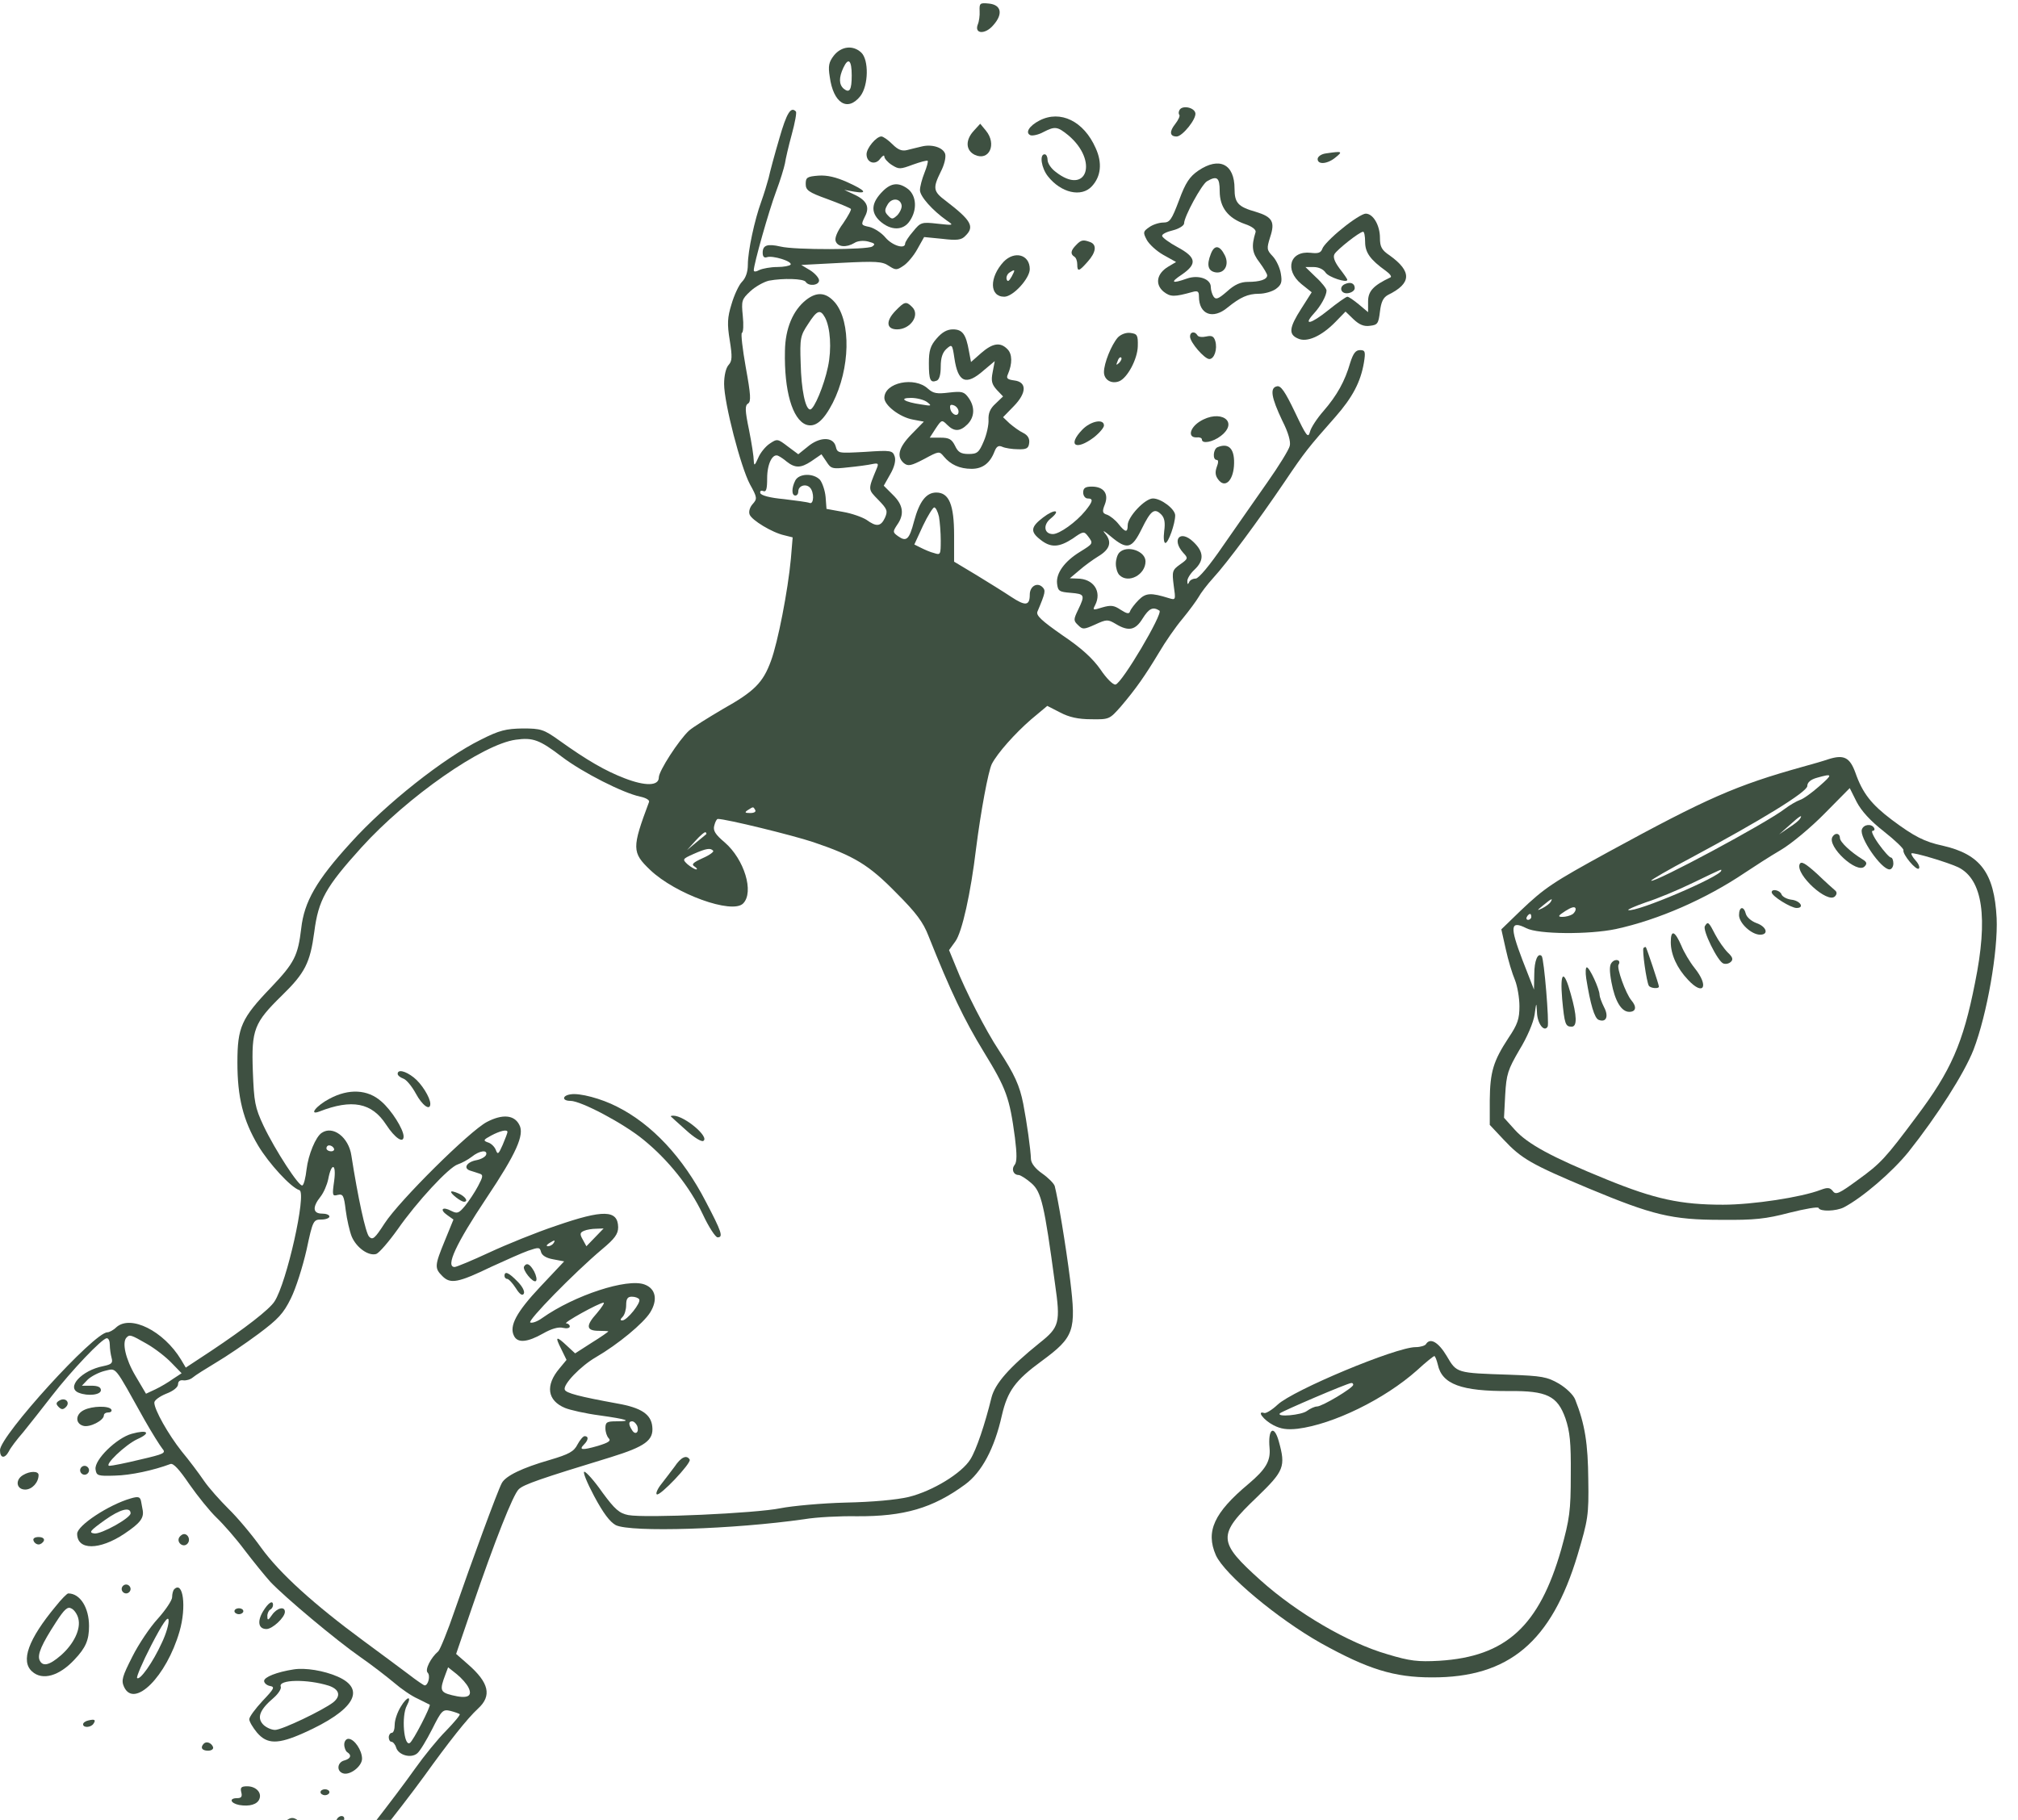 <?xml version="1.0" standalone="no"?>
<!DOCTYPE svg PUBLIC "-//W3C//DTD SVG 20010904//EN"
 "http://www.w3.org/TR/2001/REC-SVG-20010904/DTD/svg10.dtd">
<svg version="1.0" xmlns="http://www.w3.org/2000/svg"
 width="510pt" height="460pt"
 preserveAspectRatio="xMidYMid meet">

<g transform="translate(0,1360) scale(0.1,-0.1)"
fill="#3E5041" stroke="none">
<path d="M3301 13563 c1 -15 -2 -36 -6 -45 -13 -33 25 -35 52 -3 34 38 27 69
-15 73 -30 3 -32 1 -31 -25z"/>
<path d="M2810 13413 c-17 -22 -20 -35 -14 -72 12 -89 60 -119 103 -65 28 36
29 123 3 147 -28 26 -67 21 -92 -10z m60 -67 c0 -49 -7 -61 -27 -45 -16 14
-17 37 -1 71 17 36 28 25 28 -26z"/>
<path d="M3975 13230 c-4 -6 -4 -14 -1 -17 3 -3 -3 -17 -14 -31 -20 -25 -19
-42 5 -42 19 0 67 59 63 79 -4 19 -43 27 -53 11z"/>
<path d="M2626 13133 c-16 -54 -32 -114 -36 -133 -5 -19 -16 -55 -25 -80 -22
-60 -45 -166 -45 -212 0 -24 -7 -45 -20 -58 -10 -10 -26 -44 -35 -75 -14 -45
-15 -67 -6 -122 9 -56 8 -70 -4 -83 -9 -10 -15 -36 -15 -64 0 -64 56 -280 87
-338 25 -45 25 -49 9 -67 -9 -10 -14 -25 -10 -35 7 -19 76 -61 117 -70 l28 -7
-6 -72 c-10 -108 -44 -282 -67 -344 -27 -74 -56 -103 -163 -163 -49 -29 -101
-61 -114 -73 -34 -32 -101 -135 -101 -157 0 -29 -45 -30 -115 -3 -65 25 -126
60 -221 128 -52 37 -61 40 -123 40 -56 -1 -78 -6 -141 -38 -124 -61 -320 -216
-438 -347 -116 -127 -157 -199 -167 -289 -11 -92 -23 -116 -101 -198 -101
-105 -114 -135 -114 -254 0 -117 19 -194 70 -280 36 -60 110 -141 139 -150 25
-9 -43 -313 -84 -375 -17 -27 -100 -91 -214 -167 l-85 -56 -16 27 c-59 97
-170 152 -218 109 -10 -10 -24 -17 -30 -17 -45 0 -361 -348 -362 -397 0 -28
16 -30 30 -4 5 11 27 40 48 64 20 25 64 80 97 123 65 84 169 194 185 194 6 0
10 -10 10 -22 0 -13 3 -33 6 -44 5 -18 0 -22 -28 -28 -73 -14 -127 -73 -82
-90 31 -12 74 -7 74 9 0 10 -10 15 -32 15 l-32 0 20 21 c12 11 37 24 57 29 41
9 29 23 134 -165 25 -44 52 -87 60 -97 13 -15 7 -18 -75 -37 -49 -12 -95 -21
-103 -21 -21 0 53 71 94 90 47 21 35 33 -19 18 -51 -14 -127 -88 -122 -120 3
-21 7 -23 65 -21 53 1 131 18 187 39 10 4 30 -18 64 -68 28 -40 69 -91 92
-113 23 -22 66 -71 95 -110 29 -38 68 -86 86 -106 49 -52 222 -197 304 -254
39 -27 89 -66 113 -86 23 -20 59 -45 80 -54 20 -10 38 -19 40 -20 5 -4 -56
-123 -67 -129 -20 -13 -29 91 -10 126 18 34 1 32 -20 -3 -12 -19 -21 -46 -21
-61 0 -16 -4 -28 -10 -28 -5 0 -10 -7 -10 -15 0 -8 4 -15 9 -15 5 0 13 -9 16
-20 8 -25 50 -37 71 -19 9 7 31 44 50 81 32 64 36 68 62 62 15 -4 29 -9 31
-11 3 -2 -18 -27 -46 -56 -28 -28 -75 -86 -104 -127 -68 -96 -223 -295 -262
-337 -20 -21 -27 -37 -23 -49 6 -15 9 -15 33 7 34 32 201 241 283 354 82 114
144 193 181 227 47 43 37 87 -34 149 l-40 35 53 155 c78 228 139 382 158 400
16 16 74 36 310 108 116 36 145 57 140 103 -4 42 -38 64 -118 78 -126 23 -174
35 -177 47 -6 17 53 79 105 109 74 43 160 114 183 151 26 42 19 80 -19 94 -58
22 -236 -36 -345 -113 -15 -11 -33 -18 -40 -15 -12 4 147 167 242 247 42 35
54 51 54 74 -1 59 -50 60 -209 5 -66 -22 -167 -63 -225 -90 -58 -27 -111 -49
-117 -49 -32 0 5 79 107 232 101 151 129 214 111 247 -17 34 -57 37 -109 10
-58 -30 -295 -265 -345 -342 -33 -51 -40 -57 -52 -45 -12 12 -38 133 -60 274
-9 61 -62 102 -100 76 -20 -13 -45 -73 -51 -123 -3 -27 -9 -52 -14 -54 -10 -7
-92 119 -131 201 -29 62 -32 80 -36 184 -5 140 4 163 98 255 78 76 95 110 109
214 14 108 38 151 159 285 155 171 409 348 520 363 58 8 80 0 156 -58 70 -53
206 -122 264 -134 19 -4 32 -12 29 -18 -58 -155 -58 -170 4 -229 85 -81 276
-150 313 -113 38 38 4 149 -62 206 -32 27 -40 40 -35 57 3 12 8 22 12 22 28 0
252 -55 321 -78 139 -47 188 -77 280 -171 67 -67 91 -99 109 -146 74 -186 120
-282 186 -390 76 -124 87 -154 105 -289 7 -56 7 -82 -1 -92 -12 -15 -4 -34 14
-34 7 -1 26 -13 43 -28 33 -29 43 -71 79 -338 19 -132 15 -147 -52 -200 -103
-83 -150 -137 -162 -184 -22 -90 -51 -176 -71 -208 -29 -47 -127 -107 -208
-127 -43 -10 -122 -17 -213 -19 -79 -2 -178 -11 -219 -19 -82 -17 -455 -34
-513 -23 -30 6 -45 19 -87 76 -27 39 -55 70 -61 70 -6 0 9 -37 33 -82 31 -58
53 -87 73 -98 52 -25 397 -14 635 20 41 7 121 11 177 10 159 -1 256 27 365
107 56 41 99 121 124 233 19 82 45 118 134 183 110 81 117 102 96 274 -15 119
-41 274 -52 316 -3 9 -22 28 -42 42 -23 16 -37 34 -38 48 -1 33 -14 125 -26
187 -12 61 -29 99 -82 180 -44 66 -114 203 -145 282 l-23 56 21 29 c23 31 52
163 70 313 16 126 41 260 53 285 19 37 78 103 132 150 l55 46 43 -22 c30 -16
61 -23 105 -23 61 -1 62 0 100 43 51 60 81 103 128 181 21 36 57 88 80 115 23
28 47 61 54 73 7 13 29 42 49 64 47 51 152 193 240 323 70 104 81 117 171 219
59 67 86 119 97 184 6 37 4 42 -13 42 -15 0 -23 -11 -33 -42 -18 -63 -45 -111
-90 -163 -22 -25 -43 -57 -46 -71 -6 -22 -12 -14 -50 66 -34 71 -48 91 -61 88
-25 -5 -19 -38 18 -116 20 -39 29 -71 25 -85 -3 -13 -37 -68 -75 -122 -39 -55
-105 -151 -148 -212 -47 -69 -84 -113 -94 -113 -10 0 -20 -6 -22 -12 -4 -9 -6
-8 -6 3 -1 8 10 26 24 39 33 31 32 60 -4 94 -44 42 -74 8 -34 -37 17 -18 17
-20 -10 -39 -27 -19 -28 -24 -22 -71 7 -49 7 -50 -16 -43 -61 19 -78 18 -102
-6 -13 -13 -26 -30 -29 -38 -3 -10 -10 -9 -32 5 -22 15 -33 16 -61 8 -32 -10
-34 -10 -25 7 24 46 -5 90 -60 90 l-25 1 32 27 c17 15 46 36 64 47 40 24 47
49 22 78 -10 12 -1 7 20 -11 55 -46 71 -42 104 25 31 63 43 72 66 49 11 -11
14 -27 10 -56 -3 -23 -1 -40 4 -40 10 0 33 65 33 93 0 21 -47 57 -75 57 -27 0
-85 -62 -85 -90 0 -26 -8 -25 -31 4 -11 14 -28 27 -38 31 -16 5 -18 10 -8 35
14 36 -4 60 -44 60 -22 0 -29 -5 -29 -20 0 -11 7 -20 15 -20 20 0 18 -10 -8
-42 -31 -38 -87 -78 -109 -78 -30 0 -34 31 -8 52 37 30 14 34 -25 4 -42 -32
-44 -48 -9 -75 35 -28 63 -26 109 4 35 25 38 25 51 8 19 -25 18 -25 -27 -53
-52 -32 -81 -72 -77 -107 3 -25 7 -28 46 -31 47 -4 49 -7 25 -57 -16 -33 -16
-37 0 -52 15 -15 19 -15 57 2 39 18 43 18 70 2 43 -26 66 -21 90 18 22 35 35
41 57 27 13 -9 -127 -246 -148 -249 -8 -2 -31 21 -51 51 -26 37 -64 72 -128
115 -70 49 -90 67 -84 80 27 64 28 71 17 82 -18 18 -43 3 -43 -25 0 -38 -15
-39 -62 -8 -24 16 -77 49 -118 74 l-75 45 0 89 c0 103 -17 144 -60 144 -34 0
-57 -30 -75 -97 -16 -62 -26 -70 -54 -50 -18 13 -18 15 -3 38 25 35 21 67 -14
101 l-31 31 22 39 c14 24 19 46 15 59 -7 21 -12 22 -100 16 -92 -5 -93 -5 -99
19 -9 33 -55 32 -95 -2 l-31 -25 -35 26 c-34 26 -36 27 -61 10 -14 -9 -32 -31
-39 -48 -12 -27 -14 -28 -15 -10 0 13 -7 59 -16 104 -14 67 -14 83 -3 89 10 7
9 29 -8 122 -11 62 -17 114 -13 116 5 2 6 28 3 57 -5 51 -4 56 25 83 17 16 46
32 63 36 48 9 117 7 124 -4 10 -16 45 -12 45 5 0 8 -14 24 -30 34 l-30 18 134
7 c117 6 139 5 161 -10 23 -15 27 -15 49 0 13 8 35 34 47 56 l23 41 61 -6 c50
-6 65 -4 78 10 32 31 20 52 -66 118 -43 32 -44 43 -17 98 12 23 18 48 15 60
-7 22 -45 34 -80 25 -14 -3 -36 -9 -49 -12 -17 -4 -30 1 -49 20 -14 14 -31 26
-37 26 -17 0 -50 -39 -50 -60 0 -29 30 -38 46 -15 8 10 14 14 14 7 0 -6 11
-19 25 -28 24 -15 28 -15 71 1 25 9 47 15 50 13 2 -3 -3 -21 -11 -41 -8 -20
-15 -46 -15 -58 0 -21 42 -68 90 -102 25 -17 24 -17 -31 -11 -53 6 -57 5 -82
-26 -15 -17 -27 -36 -27 -41 0 -20 -43 -7 -66 20 -13 16 -38 32 -54 36 -29 6
-29 7 -16 34 18 33 7 56 -37 76 l-32 15 33 -6 c48 -8 39 4 -23 32 -38 17 -68
24 -97 22 -38 -3 -43 -6 -43 -28 0 -21 9 -28 73 -51 41 -15 76 -30 79 -33 3
-2 -9 -24 -26 -49 -20 -27 -29 -50 -25 -60 7 -20 36 -22 63 -6 10 7 30 9 46 5
23 -6 26 -9 14 -17 -17 -11 -261 -12 -309 0 -44 10 -60 5 -60 -21 0 -13 5 -18
14 -15 19 7 87 -14 80 -25 -3 -4 -23 -8 -45 -8 -22 0 -49 -5 -60 -10 -11 -6
-19 -7 -19 -1 0 21 51 201 75 265 14 37 27 80 30 95 2 14 12 58 23 98 11 40
17 74 14 77 -17 18 -31 -4 -56 -91z m24 -1088 c29 -23 48 -23 83 0 l35 24 17
-25 c15 -24 20 -25 73 -19 31 3 68 8 81 11 20 4 22 2 16 -13 -31 -75 -31 -71
5 -108 30 -31 32 -37 22 -60 -14 -30 -29 -31 -62 -7 -14 9 -50 22 -80 27 l-55
10 -3 40 c-2 22 -11 48 -19 58 -22 23 -70 22 -83 -2 -13 -25 -13 -51 0 -51 6
0 10 6 10 14 0 19 25 27 39 13 15 -15 14 -58 -1 -52 -7 3 -46 8 -87 13 -45 4
-76 12 -79 20 -2 7 2 10 10 7 10 -4 13 7 13 43 0 50 19 87 39 75 6 -3 18 -11
26 -18z m514 -186 c3 -17 6 -54 6 -81 0 -47 -1 -49 -22 -42 -13 3 -33 12 -45
18 l-22 11 29 63 c16 34 34 62 38 62 5 0 12 -14 16 -31z m-619 -989 c3 -6 -4
-10 -17 -10 -18 0 -20 2 -8 10 19 12 18 12 25 0z m-166 -82 c-2 -2 -17 -14
-34 -28 l-30 -25 29 32 c16 18 32 31 34 28 3 -3 3 -6 1 -7z m24 -55 c4 -3 -12
-15 -35 -25 -33 -15 -39 -21 -28 -28 8 -5 11 -10 6 -10 -5 0 -18 8 -29 17 -18
17 -18 18 20 35 43 19 57 21 66 11z m-693 -948 c0 -3 -7 -22 -16 -43 -14 -32
-17 -34 -23 -18 -4 11 -16 23 -27 26 -17 6 -15 9 11 23 30 16 55 22 55 12z
m-585 -55 c3 -5 -1 -10 -9 -10 -9 0 -16 5 -16 10 0 6 4 10 9 10 6 0 13 -4 16
-10z m513 -22 c-3 -7 -17 -15 -33 -18 -32 -6 -45 -27 -21 -35 9 -3 23 -7 31
-10 14 -4 13 -10 -4 -42 -11 -21 -31 -51 -44 -67 -21 -25 -26 -27 -46 -17 -30
16 -41 5 -14 -14 l21 -15 -29 -71 c-35 -85 -35 -93 -8 -120 27 -27 53 -22 165
32 48 22 104 47 124 54 35 12 39 12 43 -4 3 -12 18 -21 41 -25 l37 -7 -80 -85
c-81 -86 -106 -133 -89 -166 12 -25 45 -22 98 8 28 16 52 23 67 19 13 -3 23
-1 23 5 0 5 -6 10 -12 10 -13 1 110 69 126 70 4 0 -6 -16 -23 -36 -38 -42 -36
-59 7 -59 18 0 32 -1 32 -2 0 -1 -25 -19 -56 -38 l-56 -36 -27 25 c-37 35 -42
33 -20 -10 l18 -37 -24 -29 c-48 -57 -41 -108 19 -133 17 -7 70 -19 116 -25
93 -13 114 -20 57 -20 -32 0 -37 -3 -37 -23 0 -13 5 -28 11 -34 9 -9 -1 -15
-37 -26 -52 -15 -65 -14 -46 5 15 15 16 28 2 28 -5 0 -16 -13 -24 -28 -12 -24
-29 -33 -93 -52 -94 -27 -149 -54 -162 -78 -14 -25 -105 -274 -158 -427 -24
-71 -50 -134 -56 -140 -25 -21 -46 -62 -36 -72 10 -10 2 -43 -10 -43 -3 0 -28
17 -55 38 -27 20 -95 71 -151 112 -167 123 -282 227 -345 314 -32 45 -82 104
-110 131 -28 28 -66 70 -83 95 -17 25 -50 69 -75 99 -45 57 -92 140 -92 164 0
8 18 21 40 30 24 9 40 22 40 32 0 10 7 15 18 13 10 -1 24 3 32 10 8 7 43 29
78 50 34 20 99 64 142 96 67 50 85 69 110 120 17 34 40 107 53 164 21 99 23
102 50 102 15 0 27 5 27 10 0 6 -11 10 -25 10 -31 0 -33 22 -5 57 11 14 22 40
26 59 11 58 28 53 20 -6 -7 -49 -6 -52 12 -47 18 4 21 -2 27 -52 4 -31 13 -70
20 -88 16 -38 57 -67 83 -59 10 4 42 41 72 83 64 92 173 210 203 219 12 4 33
15 46 25 27 22 55 25 49 7z m367 -278 l-29 -30 -12 22 c-11 19 -10 24 4 30 9
4 28 7 41 7 l25 1 -29 -30z m-140 -20 c-3 -5 -12 -10 -18 -10 -7 0 -6 4 3 10
19 12 23 12 15 0z m289 -189 c7 -11 -41 -71 -57 -71 -8 0 -7 4 1 12 7 7 12 25
12 40 0 21 5 28 19 28 11 0 22 -4 25 -9z m-1659 -150 c28 -16 65 -45 83 -64
l34 -35 -29 -19 c-15 -11 -42 -27 -59 -35 l-32 -15 -36 61 c-33 56 -46 113
-29 129 10 10 14 9 68 -22z m1652 -276 c8 -22 -6 -33 -17 -15 -13 20 -12 30 0
30 6 0 13 -7 17 -15z m-568 -883 c14 -29 -4 -38 -56 -25 -40 10 -42 17 -22 70
l9 24 29 -23 c16 -13 34 -33 40 -46z"/>
<path d="M1520 9583 c0 -7 32 -32 43 -33 17 0 5 18 -18 28 -14 6 -25 9 -25 5z"/>
<path d="M1766 9332 c-7 -11 31 -58 40 -49 4 4 1 18 -6 32 -14 25 -25 31 -34
17z"/>
<path d="M1700 9300 c0 -5 4 -10 9 -10 5 0 18 -14 29 -31 13 -21 22 -27 27
-19 4 7 -4 24 -21 41 -29 30 -44 37 -44 19z"/>
<path d="M3503 13194 c-35 -18 -50 -42 -30 -50 7 -2 27 2 43 11 39 20 47 19
84 -11 103 -87 62 -206 -43 -123 -15 11 -27 29 -27 40 0 10 -4 19 -10 19 -18
0 -11 -46 11 -74 44 -56 113 -72 148 -34 31 33 36 79 13 129 -40 91 -119 129
-189 93z"/>
<path d="M3282 13160 c-30 -32 -28 -67 3 -82 48 -22 75 36 37 82 l-19 23 -21
-23z"/>
<path d="M4468 13083 c-16 -2 -28 -11 -28 -19 0 -20 34 -17 61 6 25 20 21 21
-33 13z"/>
<path d="M4038 13025 c-29 -20 -43 -40 -65 -100 -25 -66 -31 -75 -53 -75 -14
0 -36 -7 -48 -16 -20 -14 -21 -17 -8 -42 8 -15 33 -38 56 -51 l43 -24 -27 -16
c-38 -23 -45 -59 -15 -84 23 -18 36 -18 97 -1 18 5 22 2 22 -15 0 -61 47 -79
97 -37 42 34 68 46 105 46 19 0 44 7 57 16 19 14 22 23 17 52 -3 19 -15 45
-27 58 -21 22 -21 26 -9 65 17 51 8 68 -48 85 -60 17 -72 30 -72 78 0 83 -51
109 -122 61z m72 -69 c0 -55 28 -91 85 -111 24 -8 38 -19 36 -27 -15 -48 -12
-70 13 -102 14 -19 26 -39 26 -44 0 -14 -25 -22 -65 -22 -24 0 -45 -9 -70 -32
-30 -26 -38 -29 -46 -17 -5 8 -9 22 -9 32 0 27 -42 42 -81 28 -51 -18 -57 -13
-16 14 52 36 48 58 -15 92 -28 15 -52 33 -52 38 -1 6 16 14 37 19 20 5 37 16
37 23 0 23 59 131 77 142 34 20 43 13 43 -33z"/>
<path d="M4080 12744 c-15 -38 -9 -58 17 -62 30 -4 46 27 30 58 -17 34 -35 36
-47 4z"/>
<path d="M2975 12956 c-39 -39 -42 -71 -10 -101 37 -33 79 -33 101 1 25 37 22
83 -5 106 -31 24 -57 23 -86 -6z m63 -47 c2 -9 -5 -24 -14 -34 -15 -14 -19
-15 -31 -2 -12 12 -13 19 -3 36 13 25 43 24 48 0z"/>
<path d="M4523 12830 c-34 -27 -64 -58 -67 -68 -5 -14 -14 -17 -39 -14 -70 8
-90 -57 -32 -105 l35 -28 -35 -55 c-41 -64 -44 -87 -11 -101 30 -14 79 8 126
56 l34 35 27 -26 c19 -18 35 -25 55 -22 26 3 29 7 34 48 4 33 11 47 27 56 80
39 81 79 6 133 -27 18 -33 29 -33 59 0 43 -23 82 -48 82 -10 0 -45 -22 -79
-50z m77 -45 c0 -36 17 -60 70 -98 14 -10 21 -20 15 -22 -57 -27 -75 -46 -75
-81 l0 -36 -31 26 c-17 14 -34 26 -39 26 -4 0 -34 -21 -65 -46 -57 -46 -86
-53 -48 -11 24 26 43 61 43 78 0 6 -16 27 -36 45 l-35 34 28 0 c17 0 33 -8 40
-19 10 -15 73 -36 73 -24 0 3 -12 20 -26 38 -17 23 -23 39 -17 49 9 15 83 74
96 75 4 1 7 -15 7 -34z"/>
<path d="M4533 12643 c-23 -9 -15 -35 10 -31 12 2 22 9 22 17 0 16 -14 22 -32
14z"/>
<path d="M3626 12774 c-18 -18 -20 -30 -6 -39 6 -3 10 -15 10 -26 0 -26 6 -24
35 9 28 31 32 57 9 66 -24 9 -31 8 -48 -10z"/>
<path d="M3382 12718 c-49 -53 -48 -118 2 -118 30 0 86 62 86 93 0 49 -51 63
-88 25z m27 -50 c-9 -16 -14 -19 -17 -9 -2 7 2 17 9 22 20 13 21 11 8 -13z"/>
<path d="M2716 12589 c-44 -35 -70 -96 -71 -172 -3 -134 25 -230 71 -248 31
-11 59 13 90 73 59 116 62 273 8 338 -30 35 -61 38 -98 9z m64 -59 c18 -34 23
-105 10 -166 -13 -63 -47 -144 -60 -144 -16 0 -30 66 -32 156 -3 84 -1 93 25
132 30 47 41 51 57 22z"/>
<path d="M3016 12551 c-32 -34 -29 -61 7 -61 45 0 78 48 51 75 -21 21 -26 19
-58 -14z"/>
<path d="M3156 12459 c-21 -24 -26 -41 -26 -83 0 -57 5 -67 26 -59 9 3 14 20
14 48 0 29 6 47 19 59 19 17 20 16 27 -31 12 -82 39 -94 99 -41 l37 31 -7 -37
c-6 -30 -3 -41 14 -60 l21 -22 -25 -24 c-19 -17 -25 -33 -24 -55 1 -16 -6 -49
-16 -72 -16 -38 -22 -43 -51 -43 -26 0 -36 6 -46 28 -11 22 -20 27 -49 27
l-36 0 20 31 c20 30 21 30 39 12 23 -23 43 -23 68 2 24 24 26 58 4 89 -15 21
-22 23 -66 18 -41 -5 -53 -3 -71 13 -45 42 -147 21 -147 -31 0 -25 52 -65 96
-73 l37 -7 -42 -43 c-43 -44 -51 -75 -25 -97 14 -11 24 -9 68 14 50 27 51 27
66 9 23 -28 54 -42 94 -42 37 0 62 19 77 58 7 18 14 22 27 16 9 -4 33 -8 52
-8 29 -1 36 3 38 21 2 14 -4 26 -20 34 -13 6 -33 21 -46 32 l-22 21 36 37 c44
45 45 82 1 87 -22 3 -27 7 -21 20 16 37 15 69 -1 85 -24 25 -50 21 -89 -13
l-34 -30 -7 37 c-10 57 -22 73 -54 73 -20 0 -37 -10 -55 -31z m-32 -214 c17
-13 15 -14 -20 -8 -57 8 -77 22 -34 22 19 0 43 -6 54 -14z m106 -32 c0 -20
-24 -11 -28 10 -2 12 1 15 12 11 9 -3 16 -13 16 -21z"/>
<path d="M3767 12463 c-22 -25 -47 -87 -47 -117 0 -26 25 -41 51 -31 28 11 62
75 63 118 1 38 -2 42 -25 45 -15 2 -32 -5 -42 -15z m4 -86 c-10 -9 -11 -8 -5
6 3 10 9 15 12 12 3 -3 0 -11 -7 -18z"/>
<path d="M4010 12466 c0 -20 49 -76 65 -76 17 0 28 34 20 61 -5 16 -12 19 -30
15 -13 -3 -27 -2 -30 4 -9 15 -25 12 -25 -4z"/>
<path d="M4042 12179 c-34 -22 -40 -55 -9 -53 9 1 17 -2 17 -7 0 -16 37 -9 64
12 63 49 -3 92 -72 48z"/>
<path d="M3647 12152 c-51 -53 -22 -72 39 -26 19 15 34 33 34 40 0 24 -45 15
-73 -14z"/>
<path d="M4103 12093 c-15 -6 -18 -43 -3 -43 6 0 6 -9 0 -24 -6 -17 -5 -29 5
-42 22 -30 49 -6 53 45 4 57 -16 80 -55 64z"/>
<path d="M3772 11738 c-7 -7 -12 -24 -12 -38 0 -14 5 -31 12 -38 30 -30 88 1
88 46 0 35 -62 56 -88 30z"/>
<path d="M6160 11041 c-14 -5 -52 -16 -85 -25 -226 -63 -323 -106 -655 -287
-188 -103 -214 -120 -297 -199 l-64 -62 15 -67 c8 -37 22 -83 31 -104 8 -20
15 -60 15 -88 0 -43 -6 -61 -37 -107 -51 -78 -62 -114 -63 -210 l0 -83 47 -50
c60 -64 93 -83 286 -164 216 -90 280 -106 447 -106 113 -1 150 3 230 24 52 13
97 21 98 16 5 -13 59 -11 85 2 63 33 163 119 218 187 97 122 188 265 219 344
46 120 83 334 78 444 -8 153 -55 215 -182 244 -61 13 -96 31 -171 87 -69 52
-99 90 -123 159 -19 52 -39 62 -92 45z m-30 -91 c-25 -22 -54 -43 -65 -46 -11
-4 -34 -17 -51 -30 -62 -48 -441 -251 -450 -242 -2 2 58 37 134 77 235 126
392 222 392 242 0 12 11 22 33 28 53 15 54 12 7 -29z m218 -152 c38 -30 67
-58 66 -63 -4 -14 44 -71 52 -62 4 4 -1 16 -11 27 -10 11 -16 22 -14 24 5 5
125 -31 158 -47 82 -41 101 -169 56 -390 -40 -203 -81 -296 -197 -450 -105
-141 -121 -158 -197 -213 -64 -47 -75 -52 -85 -38 -10 12 -17 13 -41 4 -65
-25 -229 -50 -329 -50 -143 0 -230 19 -392 85 -187 76 -267 120 -310 168 l-36
40 4 77 c4 70 9 85 48 152 26 42 47 92 51 118 6 43 6 44 8 9 1 -38 24 -69 36
-49 6 10 -12 230 -20 238 -13 13 -25 -16 -25 -61 l-1 -52 -39 100 c-43 113
-41 134 13 107 40 -21 212 -22 302 -3 143 31 303 101 435 190 30 20 84 55 120
76 36 21 103 77 149 124 l84 85 23 -46 c16 -31 47 -65 92 -100z m-283 42 c-3
-5 -20 -19 -38 -30 l-32 -22 35 31 c35 32 46 38 35 21z m-265 -174 c0 -19
-287 -142 -313 -133 -5 1 22 13 59 26 38 12 110 42 159 66 104 50 95 46 95 41z
m-575 -106 c-3 -5 -16 -15 -28 -21 -19 -9 -19 -8 3 10 28 23 34 26 25 11z m74
-41 c-8 -5 -23 -9 -34 -9 -17 0 -15 4 10 20 19 12 31 16 34 9 2 -6 -3 -15 -10
-20z m-139 -9 c0 -5 -5 -10 -11 -10 -5 0 -7 5 -4 10 3 6 8 10 11 10 2 0 4 -4
4 -10z"/>
<path d="M6274 10805 c-10 -26 65 -135 93 -135 7 0 13 9 13 20 0 11 -4 20 -8
20 -5 0 -23 20 -41 45 -18 25 -27 45 -21 45 6 0 8 5 5 10 -9 15 -35 12 -41 -5z"/>
<path d="M6175 10780 c-20 -32 83 -127 108 -100 9 9 8 15 -7 24 -39 24 -76 58
-76 72 0 16 -16 19 -25 4z"/>
<path d="M6064 10687 c-13 -35 94 -133 119 -108 7 7 7 14 2 19 -6 5 -34 30
-62 57 -41 37 -54 44 -59 32z"/>
<path d="M5970 10593 c0 -13 65 -53 84 -53 28 0 12 25 -18 28 -15 2 -30 10
-33 18 -5 14 -33 20 -33 7z"/>
<path d="M5860 10516 c0 -27 42 -66 71 -66 30 0 22 27 -12 39 -17 6 -33 20
-36 31 -7 28 -23 25 -23 -4z"/>
<path d="M5745 10479 c-9 -13 43 -119 62 -126 8 -3 19 -1 26 6 8 8 5 16 -11
31 -12 12 -31 39 -42 60 -22 43 -25 46 -35 29z"/>
<path d="M5630 10425 c0 -42 21 -88 58 -127 53 -57 72 -22 22 40 -16 20 -36
54 -44 74 -22 51 -36 57 -36 13z"/>
<path d="M5538 10405 c-5 -6 10 -113 18 -127 6 -9 34 -11 34 -3 0 7 -41 129
-44 133 -2 1 -5 0 -8 -3z"/>
<path d="M5431 10356 c-8 -9 -8 -28 -1 -66 12 -65 34 -100 60 -100 23 0 26 17
7 39 -19 23 -50 109 -43 120 10 16 -11 22 -23 7z"/>
<path d="M5345 10303 c14 -88 28 -135 42 -140 25 -10 35 11 18 43 -8 16 -15
35 -15 41 0 20 -34 93 -43 93 -4 0 -5 -17 -2 -37z"/>
<path d="M5264 10233 c8 -85 11 -93 32 -93 19 0 18 36 -3 110 -23 85 -37 77
-29 -17z"/>
<path d="M1340 9981 c0 -5 8 -12 19 -16 10 -3 29 -26 42 -50 22 -41 49 -60 49
-35 0 21 -30 69 -56 89 -28 22 -54 28 -54 12z"/>
<path d="M1110 9897 c-44 -23 -71 -57 -34 -43 110 43 177 30 225 -44 30 -46
59 -65 59 -40 0 24 -41 89 -75 118 -46 41 -110 44 -175 9z"/>
<path d="M1923 9912 c-29 -4 -30 -22 -1 -22 36 0 179 -76 245 -130 84 -68 157
-159 201 -252 20 -43 43 -78 50 -78 20 0 14 18 -40 121 -77 149 -181 260 -298
319 -54 28 -127 47 -157 42z"/>
<path d="M7534 9879 c-10 -17 13 -36 27 -22 12 12 4 33 -11 33 -5 0 -12 -5
-16 -11z"/>
<path d="M2261 9837 c2 -2 25 -23 51 -46 26 -24 52 -40 58 -36 22 13 -64 85
-101 85 -7 0 -10 -1 -8 -3z"/>
<path d="M4805 9070 c-3 -5 -19 -10 -35 -10 -66 0 -413 -145 -465 -194 -18
-17 -39 -30 -45 -28 -27 9 -2 -24 31 -41 25 -13 46 -16 82 -12 119 15 292 99
402 197 29 27 56 48 58 48 3 0 8 -13 12 -29 14 -66 79 -90 241 -89 126 1 162
-16 189 -92 15 -45 19 -80 18 -191 0 -121 -4 -148 -32 -250 -74 -259 -186
-362 -411 -376 -72 -4 -99 -1 -175 22 -132 38 -304 139 -426 248 -147 132
-148 153 -13 282 91 88 97 102 73 188 -16 57 -37 42 -31 -23 4 -44 -13 -72
-71 -121 -116 -97 -145 -160 -110 -240 29 -65 208 -214 353 -296 160 -89 248
-116 375 -116 260 -1 403 120 491 413 35 118 38 133 36 253 -1 121 -11 187
-44 270 -6 16 -30 39 -55 54 -40 23 -57 26 -166 30 -180 6 -178 5 -212 63 -28
47 -56 63 -70 40z m-245 -137 c-1 -11 -105 -73 -122 -73 -8 0 -23 -7 -34 -15
-18 -14 -104 -22 -91 -8 7 7 226 101 240 102 4 1 7 -2 7 -6z"/>
<path d="M200 8880 c-12 -7 -12 -12 -2 -22 9 -9 15 -9 24 0 16 16 -2 34 -22
22z"/>
<path d="M283 8848 c-29 -14 -30 -45 -3 -53 22 -7 70 18 70 35 0 6 7 10 16 10
8 0 12 5 9 10 -8 13 -64 12 -92 -2z"/>
<path d="M2273 8657 c-13 -17 -33 -44 -45 -59 -12 -15 -19 -31 -15 -34 9 -9
118 106 111 117 -10 17 -29 9 -51 -24z"/>
<path d="M270 8645 c0 -8 7 -15 15 -15 8 0 15 7 15 15 0 8 -7 15 -15 15 -8 0
-15 -7 -15 -15z"/>
<path d="M78 8629 c-28 -16 -23 -49 7 -49 23 0 45 24 45 49 0 14 -29 14 -52 0z"/>
<path d="M440 8550 c-73 -21 -180 -91 -180 -119 0 -56 75 -56 159 0 55 37 68
54 61 84 -1 6 -3 15 -4 22 -3 19 -9 21 -36 13z m0 -50 c0 -16 -99 -71 -122
-68 -20 3 -15 9 35 45 52 37 87 46 87 23z"/>
<path d="M604 8419 c-10 -17 13 -36 27 -22 12 12 4 33 -11 33 -5 0 -12 -5 -16
-11z"/>
<path d="M113 8408 c2 -7 10 -13 17 -13 7 0 15 6 18 13 2 7 -5 12 -18 12 -13
0 -20 -5 -17 -12z"/>
<path d="M410 8245 c0 -8 7 -15 15 -15 8 0 15 7 15 15 0 8 -7 15 -15 15 -8 0
-15 -7 -15 -15z"/>
<path d="M587 8244 c-4 -4 -7 -16 -7 -27 0 -10 -22 -43 -48 -72 -26 -28 -65
-86 -86 -128 -34 -67 -38 -80 -28 -102 34 -74 143 35 187 187 24 83 12 172
-18 142z m-42 -181 c-29 -64 -74 -128 -83 -118 -3 3 18 53 48 111 38 73 56 99
58 85 2 -12 -8 -47 -23 -78z"/>
<path d="M188 8187 c-93 -112 -119 -185 -80 -220 35 -32 92 -15 143 40 38 40
49 66 49 113 0 62 -30 110 -70 110 -4 0 -23 -19 -42 -43z m76 -42 c9 -35 -15
-85 -58 -123 -40 -35 -63 -40 -73 -16 -7 19 7 52 55 126 29 45 40 55 53 47 9
-4 20 -20 23 -34z"/>
<path d="M886 8169 c-20 -34 -15 -59 12 -59 20 0 62 39 62 58 0 20 -27 13 -43
-10 -13 -19 -16 -20 -16 -6 -1 9 4 20 9 23 6 3 10 10 10 16 0 18 -16 8 -34
-22z"/>
<path d="M790 8170 c0 -5 7 -10 15 -10 8 0 15 5 15 10 0 6 -7 10 -15 10 -8 0
-15 -4 -15 -10z"/>
<path d="M990 7974 c-58 -9 -100 -26 -100 -39 0 -7 9 -15 20 -17 17 -3 14 -9
-25 -50 -25 -27 -45 -54 -45 -62 0 -8 12 -28 26 -45 34 -40 71 -40 158 -1 170
76 212 147 113 190 -46 20 -108 30 -147 24z m118 -55 c35 -12 42 -34 15 -56
-35 -27 -173 -93 -196 -93 -13 0 -32 9 -41 19 -21 23 -10 50 36 89 16 14 27
31 24 38 -9 24 89 26 162 3z"/>
<path d="M298 7802 c-10 -2 -18 -8 -18 -13 0 -13 27 -11 35 2 9 13 4 16 -17
11z"/>
<path d="M1160 7721 c0 -11 5 -23 10 -26 16 -10 12 -22 -10 -28 -23 -6 -27
-35 -5 -43 23 -9 65 23 65 49 0 28 -26 67 -46 67 -8 0 -14 -9 -14 -19z"/>
<path d="M687 7724 c-13 -13 -7 -24 14 -24 11 0 19 5 17 12 -5 14 -22 21 -31
12z"/>
<path d="M813 7560 c4 -15 0 -20 -14 -20 -28 0 -23 -17 7 -23 35 -6 61 2 68
20 9 22 -12 43 -41 43 -20 0 -24 -4 -20 -20z"/>
<path d="M1080 7560 c0 -5 7 -10 15 -10 8 0 15 5 15 10 0 6 -7 10 -15 10 -8 0
-15 -4 -15 -10z"/>
<path d="M943 7447 c-57 -49 -79 -77 -113 -138 -43 -80 -37 -119 16 -119 32 0
134 97 168 160 24 44 26 55 17 78 -7 15 -20 33 -31 40 -17 10 -25 7 -57 -21z
m45 -24 c12 -24 6 -39 -39 -98 -37 -50 -96 -101 -105 -92 -15 14 98 207 121
207 8 0 18 -8 23 -17z"/>
<path d="M1135 7469 c-4 -6 -5 -13 -2 -16 7 -7 27 6 27 18 0 12 -17 12 -25 -2z"/>
<path d="M1010 7220 c0 -5 7 -10 15 -10 8 0 15 5 15 10 0 6 -7 10 -15 10 -8 0
-15 -4 -15 -10z"/>
<path d="M4287 7034 c-16 -8 -26 -21 -24 -27 5 -17 81 -21 95 -5 25 31 -28 55
-71 32z"/>
<path d="M5128 7043 c-59 -4 -85 -21 -74 -48 5 -13 16 -15 65 -9 33 3 80 3
104 0 36 -6 44 -10 40 -25 -5 -21 21 -45 41 -38 8 3 15 14 15 24 0 10 3 30 6
45 5 20 2 29 -12 36 -23 13 -113 20 -185 15z"/>
<path d="M5703 7014 c-7 -3 -13 -17 -13 -31 0 -24 2 -25 45 -19 41 7 45 5 45
-13 0 -24 18 -37 32 -23 6 6 16 8 23 6 23 -9 26 14 7 48 -17 31 -23 33 -73 35
-30 1 -60 -1 -66 -3z"/>
<path d="M4890 6971 c0 -21 28 -37 42 -23 14 14 -2 42 -23 42 -12 0 -19 -7
-19 -19z"/>
<path d="M4783 6965 c-8 -22 16 -36 40 -24 23 13 17 33 -11 37 -14 2 -25 -3
-29 -13z"/>
<path d="M6315 6962 c-3 -4 -24 -5 -45 -3 -35 2 -40 0 -40 -18 0 -20 5 -21 71
-18 39 1 73 -1 75 -5 8 -13 49 -9 70 7 18 14 18 15 1 29 -18 14 -120 20 -132
8z"/>
</g>
</svg>
